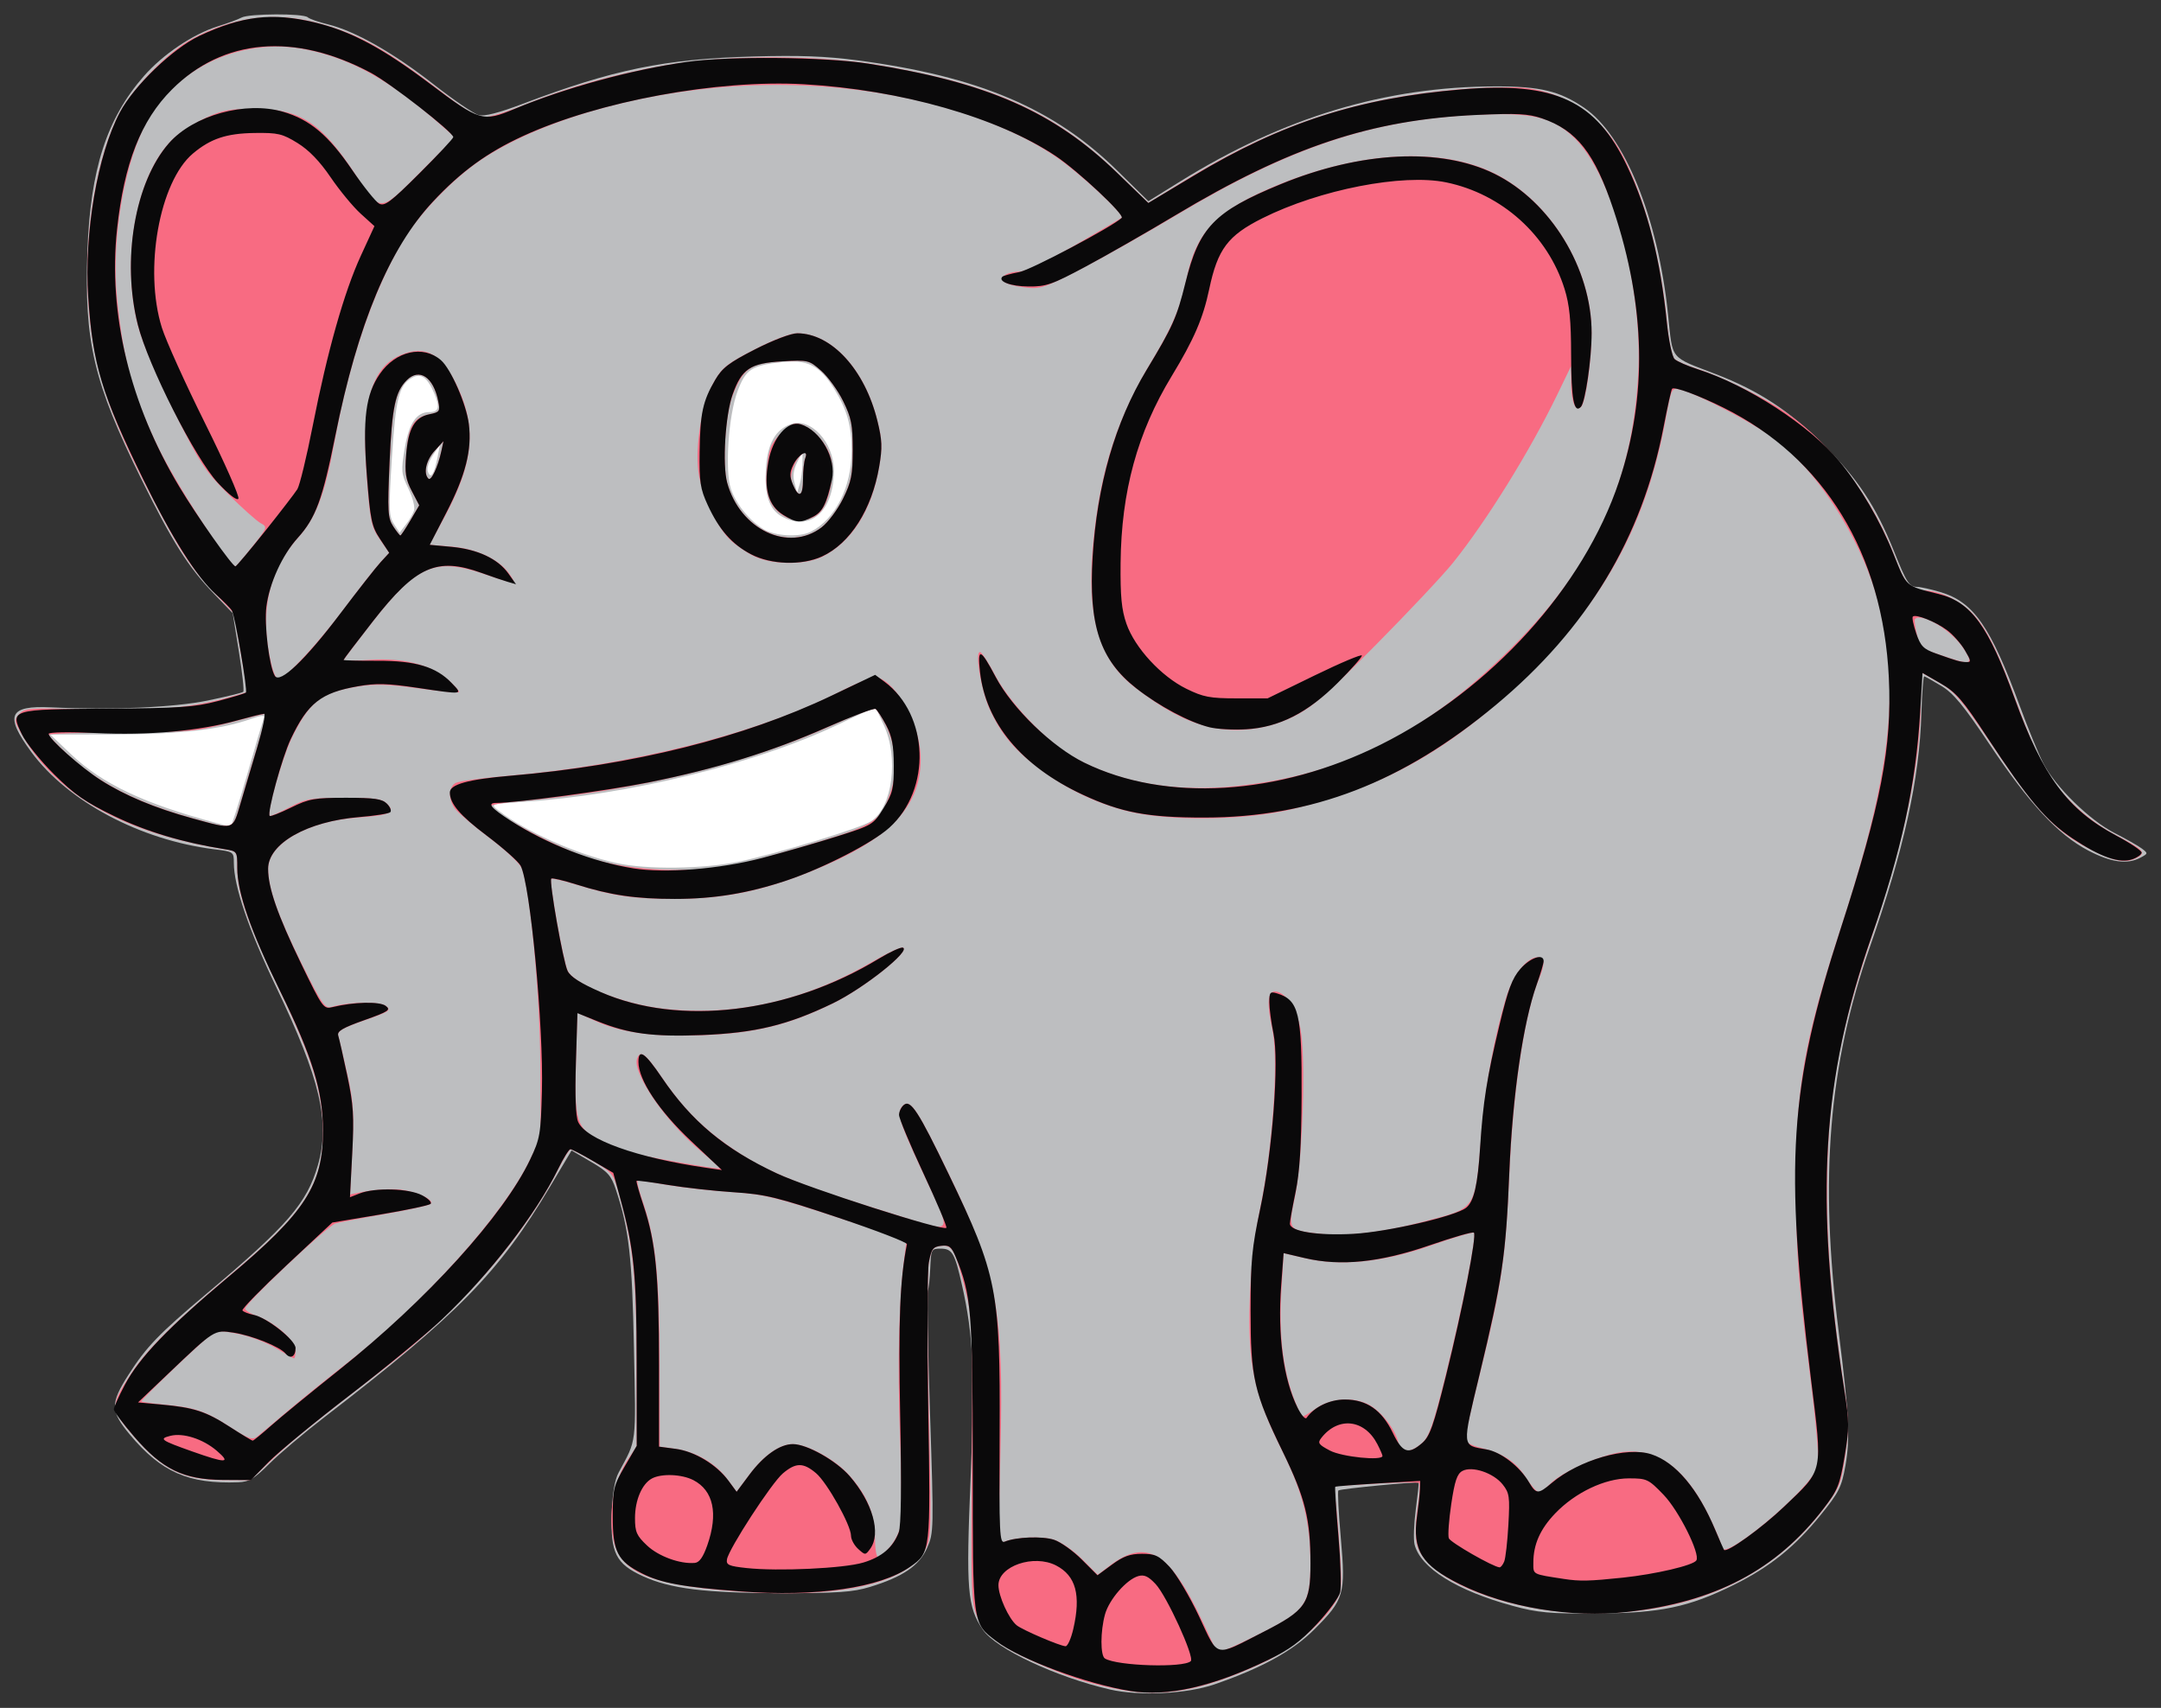 <?xml version="1.0" encoding="UTF-8" standalone="no"?>
<!-- Created with Inkscape (http://www.inkscape.org/) -->

<svg
   xmlns:dc="http://purl.org/dc/elements/1.1/"
   xmlns:cc="http://creativecommons.org/ns#"
   xmlns:rdf="http://www.w3.org/1999/02/22-rdf-syntax-ns#"
   xmlns:svg="http://www.w3.org/2000/svg"
   xmlns="http://www.w3.org/2000/svg"
   xmlns:sodipodi="http://sodipodi.sourceforge.net/DTD/sodipodi-0.dtd"
   xmlns:inkscape="http://www.inkscape.org/namespaces/inkscape"
   id="svg2"
   version="1.1"
   inkscape:version="0.48.5 r10040"
   width="600"
   height="474.209"
   sodipodi:docname="elephant_baby_clipart.png">
  <rect width="100%" height="100%" fill="#333333" stroke="none"/>
  <title
     id="title3772">elephant gray and pink</title>
  <defs
     id="defs6" />
  <sodipodi:namedview
     pagecolor="#ffffff"
     bordercolor="#666666"
     borderopacity="1"
     objecttolerance="10"
     gridtolerance="10"
     guidetolerance="10"
     inkscape:pageopacity="0"
     inkscape:pageshadow="2"
     inkscape:window-width="1146"
     inkscape:window-height="947"
     id="namedview4"
     showgrid="false"
     fit-margin-top="4"
     fit-margin-left="4"
     fit-margin-right="4"
     fit-margin-bottom="4"
     inkscape:zoom="1.0074671"
     inkscape:cx="293.05188"
     inkscape:cy="245.46506"
     inkscape:window-x="0"
     inkscape:window-y="0"
     inkscape:window-maximized="0"
     inkscape:current-layer="svg2" />
  <g
     id="g3765"
     transform="matrix(0.952,0,0,0.952,-89.301,-17.918)">
    <path
       sodipodi:nodetypes="ccccccccscccccccc"
       inkscape:connector-curvature="0"
       id="path2995"
       d="m 102.819,229.215 35.209,1.052 27.115,-7.037 41.899,-5.639 -15.493,-39.437 11.268,-63.38 122.535,-21.127 39.437,7.042 c 0,0 8.451,53.521 8.451,66.197 0,12.676 2.817,77.465 2.817,77.465 l -8.451,39.437 -109.859,8.451 -56.338,-32.394 -39.437,1.408 -23.944,-4.225 -25.352,-14.085 z"
       style="fill:#ffffff;fill-opacity:1;stroke:none" />
    <g
       id="g2987">
      <path
         inkscape:connector-curvature="0"
         id="path2993"
         d="m 417.5,511.568 c -15.734,-3.628 -33.28,-11.878 -37.045,-17.42 -4.535,-6.674 -4.936,-11.601 -3.581,-44.005 1.301,-31.118 0.836,-41.652 -2.49,-56.43 C 372.259,384.273 371.517,383 368.136,383 c -2.704,0 -2.801,0.183 -3.024,5.691 -0.127,3.13 -0.454,6.053 -0.728,6.496 -0.274,0.443 0.021,16.507 0.654,35.699 1.122,34.006 1.101,35.01 -0.842,39.403 -2.293,5.183 -7.093,8.455 -16.696,11.382 -4.972,1.515 -9.426,1.824 -26,1.803 -22.025,-0.029 -32.192,-1.28 -40.224,-4.952 -7.826,-3.578 -9.445,-6.795 -9.068,-18.023 0.208,-6.17 0.851,-10.022 2.047,-12.25 5.3,-9.875 5.011,-7.53 4.443,-36.083 -0.533,-26.815 -1.45,-34.878 -5.271,-46.384 -1.376,-4.143 -2.354,-5.235 -7.258,-8.1 l -5.667,-3.312 -6.216,10.449 c -14.959,25.146 -26.746,37.203 -65.742,67.241 -6.025,4.641 -13.318,10.801 -16.206,13.689 -4.367,4.366 -5.89,5.274 -9.045,5.39 -14.527,0.535 -22.458,-2.95 -31.605,-13.887 -5.717,-6.836 -5.768,-9.099 -0.39,-17.506 5.176,-8.092 8.916,-11.976 22.661,-23.536 23.769,-19.99 29.369,-26.462 32.589,-37.664 3.583,-12.465 0.627,-25.067 -12.126,-51.695 C 166.295,289.883 162,277.298 162,270.455 c 0,-3.175 -0.088,-3.236 -5.74,-3.942 -21.585,-2.697 -42.652,-13.899 -53.312,-28.347 -7.906,-10.715 -6.605,-13.638 5.803,-13.04 17.448,0.842 35.72,0.046 45.607,-1.985 5.423,-1.114 10.098,-2.264 10.389,-2.556 0.292,-0.292 -0.28,-5.568 -1.271,-11.725 l -1.801,-11.195 -5.398,-5.583 C 148.763,184.31 144.136,177.009 134.998,158.5 121.129,130.411 118.332,118.564 119.298,92 c 0.866,-23.843 5.63,-38.593 16.464,-50.977 5.555,-6.351 14.358,-12.28 21.552,-14.517 2.853,-0.887 5.968,-2.039 6.923,-2.559 2.173,-1.185 18.027,-1.253 19.314,-0.083 0.522,0.475 3.196,1.409 5.942,2.075 7.775,1.886 19.015,8.266 30.716,17.433 5.889,4.614 11.836,8.672 13.214,9.018 1.689,0.424 5.859,-0.642 12.792,-3.27 26.483,-10.039 41.32,-13.087 67.286,-13.822 13.401,-0.379 21.16,-0.093 30.366,1.121 35.292,4.654 57.282,13.973 75.699,32.081 l 9.155,9.001 9.39,-5.825 c 30.103,-18.673 59.814,-27.609 91.962,-27.66 12.911,-0.02 18.572,1.348 25.728,6.22 11.788,8.024 21.53,31.995 24.479,60.232 1.426,13.654 0.256,12.197 14.046,17.513 12.369,4.769 21.328,10.64 31.277,20.499 9.881,9.791 15.34,18.039 20.536,31.026 3.711,9.273 4.501,10.493 6.803,10.493 0.933,0 3.977,0.677 6.765,1.505 9.675,2.873 14.631,9.999 23.216,33.379 2.299,6.261 5.34,13.674 6.758,16.472 3.465,6.837 13.534,16.707 20.854,20.44 3.281,1.673 6.835,3.695 7.896,4.492 1.886,1.416 1.878,1.477 -0.371,2.681 -3.833,2.051 -8.578,1.403 -15.232,-2.083 -8.772,-4.595 -17.227,-13.683 -28.68,-30.828 C 666.495,224.602 663.569,221.052 660,218.887 c -2.475,-1.501 -4.725,-2.764 -5,-2.806 -0.275,-0.042 -0.642,4.76 -0.816,10.671 -0.569,19.333 -5.039,39.633 -15.027,68.248 -12.062,34.554 -14.741,67.392 -9.137,112 3.057,24.338 3.415,31.363 1.998,39.29 -1.123,6.283 -1.892,7.808 -7.303,14.483 -7.475,9.22 -14.816,15.122 -25.214,20.275 -13.181,6.531 -21.407,8.25 -40,8.359 -13.791,0.081 -17.174,-0.226 -24.5,-2.218 -16.353,-4.448 -26.925,-11.058 -28.645,-17.91 -0.354,-1.412 -0.196,-5.99 0.352,-10.173 0.548,-4.183 0.924,-7.707 0.834,-7.832 -0.298,-0.415 -22.907,1.76 -23.399,2.252 -0.265,0.265 0.054,6.546 0.711,13.956 1.442,16.291 0.99,17.837 -7.794,26.621 -6.248,6.248 -15.337,11.244 -29.059,15.974 -8.089,2.788 -21.941,3.466 -30.5,1.492 z m -108,-241.488 c 11.158,-2.349 35.189,-9.702 38.334,-11.73 6.251,-4.031 8.164,-18.517 3.709,-28.086 l -2.438,-5.237 -11.802,5.547 c -23.753,11.165 -60.683,20.168 -90.668,22.105 -9.851,0.636 -9.862,0.64 -7.5,2.503 7.67,6.046 22.715,12.76 34.366,15.334 8.988,1.986 25.44,1.787 36,-0.436 z M 165.885,244.745 c 2.412,-8.385 4.596,-15.804 4.854,-16.488 0.347,-0.92 -0.652,-0.847 -3.855,0.283 -8.738,3.083 -20.911,4.459 -39.765,4.494 l -18.619,0.035 6.044,5.747 c 9.08,8.633 21.255,14.387 42.456,20.066 1.925,0.516 3.725,0.976 4,1.023 0.275,0.047 2.473,-6.775 4.885,-15.16 z m 164.431,-70.868 c 7.127,-3.661 11.811,-12.94 11.872,-23.515 0.042,-7.256 -1.37,-12.198 -5.247,-18.364 -4.15,-6.6 -7.738,-8.393 -15.126,-7.557 -8.88,1.005 -10.48,2.055 -12.895,8.463 -2.642,7.011 -3.752,23.043 -1.969,28.445 1.465,4.439 5.345,9.25 9.507,11.788 3.414,2.082 10.51,2.461 13.858,0.741 z m -8.428,-4.377 c -3.735,-2.03 -5.194,-6.362 -4.708,-13.979 0.464,-7.292 2.748,-11.388 7.241,-12.988 5.791,-2.062 12.58,5.251 12.58,13.55 0,11.83 -6.847,17.909 -15.112,13.418 z M 327.836,154 l 0.036,-3.5 -1.57,3.149 c -1.066,2.139 -1.32,4.064 -0.792,6 l 0.777,2.851 0.757,-2.5 c 0.416,-1.375 0.773,-4.075 0.792,-6 z M 214.56,167.723 c 0.326,-0.977 -0.42,-3.868 -1.657,-6.424 -2.105,-4.348 -2.173,-5.102 -1.062,-11.723 C 213.072,142.234 215.277,139 219.052,139 c 2.707,0 3.104,-1.384 1.499,-5.223 -2.003,-4.793 -3.893,-6.199 -6.477,-4.816 -3.882,2.077 -4.891,6.033 -5.978,23.423 -0.939,15.02 -0.876,17.022 0.604,19.281 l 1.652,2.521 1.808,-2.343 c 0.994,-1.288 2.074,-3.142 2.4,-4.12 z M 221.445,152 l 0.674,-3.5 -2.077,3.123 c -1.243,1.869 -1.81,3.82 -1.411,4.859 0.837,2.182 1.836,0.592 2.813,-4.482 z"
         style="fill:#bdbec0" />
      <path
         inkscape:connector-curvature="0"
         id="path2991"
         d="m 420.342,511.577 c -8.893,-1.684 -15.696,-3.906 -25.293,-8.263 -9.848,-4.471 -13.885,-7.689 -16.194,-12.909 -1.792,-4.052 -1.891,-6.81 -1.631,-45.608 0.268,-39.99 0.206,-41.574 -1.968,-50.101 -2.93,-11.494 -3.718,-12.893 -7.05,-12.505 -2.288,0.267 -2.778,0.94 -3.503,4.81 -0.464,2.475 -0.504,20.025 -0.089,39 0.888,40.627 0.875,41.156 -1.075,44.927 -5.05,9.766 -25.623,14.276 -54.907,12.037 -27.615,-2.111 -35.39,-6.015 -36.407,-18.286 -0.594,-7.164 1.129,-14.743 4.518,-19.869 L 279.5,440.637 279.452,416.068 c -0.049,-25.185 -0.999,-34.276 -5.139,-49.165 -1.59,-5.718 -1.966,-6.19 -7.547,-9.461 -3.23,-1.893 -6.187,-3.43 -6.57,-3.416 -0.383,0.015 -1.994,2.602 -3.579,5.75 -9.773,19.405 -28.668,41.15 -50.118,57.679 -20.916,16.117 -27.341,21.324 -33.345,27.022 l -6.345,6.022 -8.155,-0.019 c -11.297,-0.026 -17.49,-3.075 -25.76,-12.684 -7.026,-8.163 -7.055,-8.767 -0.866,-18.297 4.643,-7.15 12.949,-15.362 30.314,-29.969 C 182.791,372.329 188,364.126 188,349.122 188,337.584 185.043,327.814 175.567,308.046 166.279,288.67 163,279.25 163,271.94 c 0,-4.83 -0.015,-4.852 -3.75,-5.452 -29.149,-4.685 -48.579,-15.542 -58.688,-32.793 -2.637,-4.5 -2.702,-4.883 -1.119,-6.632 1.555,-1.719 3.029,-1.816 19.927,-1.317 18.791,0.555 29.653,-0.357 40.881,-3.435 3.163,-0.867 5.747,-1.629 5.743,-1.694 -0.004,-0.065 -0.888,-5.236 -1.965,-11.491 l -1.958,-11.373 -5.338,-5.627 c -7.051,-7.433 -10.218,-12.198 -18.041,-27.143 -13.625,-26.03 -18.043,-39.699 -19.225,-59.485 -1.152,-19.271 2.726,-41.657 9.345,-53.949 3.939,-7.314 14.183,-17.737 21.011,-21.376 12.409,-6.614 24.419,-8.043 37.332,-4.441 12.127,3.383 19.479,7.58 37.178,21.227 C 229.72,51.114 233.059,53 235.027,53 c 1.574,0 6.824,-1.601 11.667,-3.558 12.854,-5.193 26.318,-8.986 40.925,-11.53 17.81,-3.102 44.442,-3.145 62.381,-0.101 33.475,5.68 51.347,13.743 69.612,31.405 l 9.112,8.812 10.888,-6.683 c 26.071,-16.004 49.387,-23.781 79.159,-26.404 7.299,-0.643 16.137,-0.862 19.64,-0.487 12.402,1.328 23.167,8.851 28.913,20.206 6.387,12.622 10.882,29.761 12.653,48.244 0.514,5.362 1.464,9.931 2.212,10.632 0.721,0.676 3.786,2.009 6.811,2.963 6.935,2.187 19.442,8.333 25.66,12.612 13.649,9.391 25.445,25.171 32.009,42.823 2.579,6.935 4.402,9.063 7.771,9.072 4.275,0.012 9.329,2.106 13.315,5.517 4.7,4.023 8.522,11.422 14.448,27.968 2.165,6.045 5.367,13.683 7.116,16.973 4.375,8.229 12.683,16.328 21.393,20.856 8.26,4.294 9.105,5.172 6.381,6.629 -3.357,1.797 -6.634,1.181 -14.068,-2.643 -9.625,-4.951 -15.293,-10.99 -27.933,-29.758 C 665.766,222.7 663.872,220.462 659.25,217.827 l -5.25,-2.992 0,7.531 c 0,18.681 -4.533,40.615 -14.493,70.134 -9.788,29.007 -12.862,46.966 -12.838,75 0.014,16.488 1.649,34.865 5.005,56.272 1.394,8.89 1.435,11.495 0.307,19.366 -1.184,8.258 -1.708,9.632 -5.7,14.943 -15.626,20.787 -38.162,31.186 -67.78,31.275 -23.901,0.072 -48.501,-9.456 -51.385,-19.902 -0.618,-2.237 -0.585,-5.921 0.093,-10.491 0.575,-3.874 0.797,-7.291 0.493,-7.595 -0.304,-0.304 -6.036,-0.225 -12.738,0.175 l -12.185,0.727 0.588,4.615 c 0.323,2.538 0.887,9.409 1.252,15.269 0.609,9.768 0.488,10.939 -1.457,14.087 -3.978,6.437 -12.804,13.724 -21.469,17.728 -17.02,7.863 -28.676,10.008 -41.35,7.609 z m 43.89,-17.778 c 10.256,-5.309 11.774,-7.754 11.751,-18.917 -0.025,-12.22 -2.206,-20.835 -8.451,-33.382 -7.973,-16.02 -9.885,-25.021 -9.239,-43.5 0.349,-9.99 1.31,-18.388 3.09,-27 3.661,-17.713 5.381,-43.393 3.483,-52 -1.633,-7.407 -1.389,-11 0.749,-11 2.928,0 6.168,4.637 7.409,10.603 1.699,8.164 0.751,38.23 -1.553,49.253 -2.025,9.69 -2.031,9.68 6.415,10.736 8.143,1.017 18.337,-0.121 31.113,-3.474 15.722,-4.126 14.953,-2.919 16.947,-26.617 1.132,-13.448 3.584,-26.854 7.027,-38.414 C 535.023,303.207 539.043,298 542.305,298 c 2.057,0 2.153,1.969 0.31,6.379 -4.16,9.956 -7.524,32.231 -8.626,57.121 -1.076,24.286 -2.289,32.527 -8.478,57.566 C 523.03,429.104 521,437.904 521,438.62 c 0,0.717 1.913,1.777 4.25,2.357 6.92,1.716 10.607,4.087 13.512,8.685 1.506,2.384 3.222,4.335 3.814,4.336 0.592,9.9e-4 2.082,-1.069 3.312,-2.379 3.147,-3.349 14.969,-8.578 21.014,-9.294 10.534,-1.248 18.852,5.025 25.645,19.339 1.9,4.003 3.454,7.789 3.454,8.414 0,4.651 25.288,-16.446 27.878,-23.258 0.616,-1.621 -0.217,-11.3 -2.615,-30.351 -2.968,-23.588 -3.539,-31.338 -3.642,-49.47 -0.175,-30.83 1.987,-43.518 13.376,-78.494 14.014,-43.039 16.941,-67.674 10.989,-92.506 -4.286,-17.883 -16.744,-38.209 -29.766,-48.566 -5.6,-4.454 -23.158,-13.724 -28.331,-14.958 -2.586,-0.617 -2.625,-0.538 -4.29,8.565 -5.431,29.684 -17.199,51.814 -39.064,73.459 -22.443,22.217 -41.797,33.421 -69.492,40.23 -14.181,3.486 -37.253,3.71 -49.188,0.477 -9.353,-2.534 -17.453,-6.537 -25.363,-12.534 -7.065,-5.357 -10.757,-9.823 -14.029,-16.969 -2.481,-5.419 -4.41,-16.71 -2.852,-16.695 0.488,0.005 2.463,3.028 4.388,6.719 4.251,8.15 15.31,19.694 23,24.008 13.184,7.396 29.584,10.264 47.658,8.333 30.055,-3.211 53.396,-14.63 77.585,-37.957 25.987,-25.06 37.689,-49.626 39.353,-82.612 1.279,-25.354 -7.499,-57.614 -18.61,-68.398 -6.337,-6.15 -12.173,-7.538 -28.576,-6.796 -30.146,1.363 -54.288,9.406 -87.097,29.018 -8.903,5.322 -21.482,12.428 -27.953,15.791 -11.009,5.722 -12.087,6.078 -16.737,5.527 -5.635,-0.667 -7.959,-2.186 -5.615,-3.668 0.82,-0.519 2.762,-0.95 4.315,-0.958 1.682,-0.009 8.149,-3.106 16,-7.662 7.247,-4.206 13.376,-7.817 13.619,-8.026 C 421.88,81.524 409.152,69.677 402.128,64.815 382.985,51.564 351.928,43.532 320,43.577 c -32.043,0.045 -66.102,8.695 -85.804,21.793 -8.162,5.426 -18.338,15.983 -23.036,23.898 -8.495,14.312 -15.542,35.068 -19.742,58.143 -2.823,15.512 -5.409,22.347 -10.67,28.209 -8.877,9.889 -11.461,22.639 -7.629,37.63 0.527,2.062 1.371,3.75 1.876,3.75 1.834,0 11.791,-10.748 19.453,-21 4.316,-5.775 8.978,-11.724 10.358,-13.219 l 2.51,-2.719 -2.736,-3.948 c -2.487,-3.589 -2.835,-5.236 -3.821,-18.101 -1.652,-21.556 1.278,-32.04 9.97,-35.672 7.275,-3.04 12.163,-0.188 16.712,9.749 5.427,11.854 4.328,22.164 -3.999,37.526 l -4.399,8.115 6.258,0.502 c 7.076,0.568 13.497,3.424 16.619,7.393 1.16,1.474 1.931,2.858 1.713,3.076 -0.217,0.217 -3.677,-0.751 -7.688,-2.153 -15.125,-5.284 -20.39,-3.163 -33.346,13.44 C 197.869,206.048 194,211.188 194,211.409 c 0,0.221 3.51,0.162 7.8,-0.132 9.618,-0.659 17.644,1.418 22.729,5.883 1.946,1.709 3.342,3.303 3.102,3.543 -0.24,0.24 -5.542,-0.267 -11.784,-1.125 -8.772,-1.207 -12.797,-1.326 -17.731,-0.526 -10.584,1.717 -13.914,4.278 -19.052,14.65 -2.785,5.622 -7.543,22.155 -6.636,23.061 0.205,0.205 2.78,-0.892 5.722,-2.437 4.893,-2.571 6.263,-2.811 16.062,-2.817 8.957,-0.006 11.005,0.286 12.5,1.779 2.52,2.518 0.794,3.321 -8.55,3.98 C 183.546,258.297 172,264.896 172,272.219 c 0,5.64 2.795,13.549 9.754,27.602 5.838,11.789 6.835,13.249 8.671,12.694 4.972,-1.502 14.093,-1.677 15.909,-0.305 1.664,1.257 1.083,1.647 -6.279,4.209 -6.345,2.209 -8.005,3.179 -7.619,4.452 0.271,0.896 1.453,5.903 2.627,11.128 1.832,8.158 2.043,11.315 1.494,22.345 l -0.64,12.845 4.292,-0.843 c 2.36,-0.463 6.386,-0.765 8.945,-0.67 4.983,0.184 11.64,2.977 10.211,4.284 -0.476,0.435 -6.49,1.768 -13.365,2.963 -6.875,1.195 -13.348,2.425 -14.385,2.735 -2.365,0.706 -26.507,23.483 -26.331,24.842 0.071,0.55 1.578,1.498 3.347,2.106 C 173.82,404.39 180,409.814 180,412.584 180,413.913 179.805,415 179.566,415 c -0.238,0 -2.601,-1.326 -5.25,-2.946 -2.649,-1.62 -7.571,-3.498 -10.938,-4.174 -5.801,-1.164 -6.272,-1.11 -9,1.025 C 151.399,411.239 135,427.007 135,427.54 c 0,0.166 3.038,0.597 6.75,0.958 9.036,0.879 11.997,1.893 19.276,6.598 5.25,3.393 6.415,3.795 7.815,2.696 0.905,-0.71 4.82,-3.991 8.699,-7.291 3.879,-3.3 11.962,-9.825 17.963,-14.5 21.781,-16.969 45.525,-43.446 52.91,-59 l 3.086,-6.5 -0.107,-21 c -0.107,-20.926 -3.004,-51.559 -5.439,-57.5 -0.564,-1.375 -4.868,-5.398 -9.566,-8.94 -4.698,-3.542 -9.182,-7.355 -9.965,-8.473 -1.945,-2.777 -1.789,-6.325 0.327,-7.433 0.963,-0.504 7.825,-1.43 15.25,-2.059 35.816,-3.03 73.021,-12.411 96.236,-24.267 6.469,-3.304 10.403,-4.761 11.722,-4.342 5.525,1.754 12.032,13.75 12.338,22.75 0.499,14.648 -8.797,24.432 -32.092,33.778 -14.25,5.717 -25.237,7.938 -39.406,7.964 -12.297,0.023 -17.934,-0.791 -29.07,-4.198 -3.724,-1.139 -6.952,-1.891 -7.173,-1.67 -0.657,0.657 3.549,24.181 4.795,26.824 1.926,4.083 16.345,9.8 27.994,11.099 20.801,2.319 41.254,-2.285 60.891,-13.708 4.255,-2.475 8.244,-4.332 8.863,-4.125 2.49,0.83 -11.373,11.888 -20.42,16.289 -12.974,6.311 -22.59,8.661 -37.855,9.252 -14.387,0.557 -23.767,-0.695 -31.482,-4.201 l -5.156,-2.344 -0.404,14.152 c -0.497,17.395 0.157,19.576 6.893,22.984 2.653,1.343 6.624,2.968 8.824,3.613 4.085,1.197 25.818,5.06 26.223,4.661 0.123,-0.121 -2.352,-2.375 -5.5,-5.009 -10.284,-8.605 -20.163,-22.985 -18.596,-27.069 0.974,-2.539 2.512,-1.353 7.193,5.548 5.582,8.229 11.155,14.016 18.679,19.396 10.835,7.748 19.724,11.469 48.779,20.421 18.49,5.696 17.581,7.178 8.131,-13.253 -6.723,-14.536 -7.296,-16.661 -5.007,-18.56 1.982,-1.645 4.204,1.775 13.095,20.151 14.133,29.211 16.103,39.739 15.093,80.642 -0.644,26.074 -0.591,27.338 1.117,26.629 3.468,-1.44 11.099,-1.722 14.674,-0.542 1.988,0.656 5.633,3.212 8.101,5.679 l 4.486,4.486 3.413,-2.603 c 10.771,-8.215 17.588,-4.143 27.134,16.208 l 4.33,9.231 3.827,-1.581 c 2.105,-0.869 7.306,-3.382 11.558,-5.583 z M 445.024,230.46 c -6.331,-1.775 -12.186,-5 -20.22,-11.141 -10.969,-8.383 -14.496,-21.671 -11.897,-44.82 2.205,-19.639 7.044,-34.184 16.695,-50.184 6.197,-10.274 8.6,-16.007 10.402,-24.816 2.56,-12.516 8.388,-18.823 23.53,-25.464 24.529,-10.758 49.009,-12.646 65.277,-5.036 16.801,7.859 29.226,27.863 29.168,46.96 -0.025,8.241 -1.718,20.177 -3.05,21.51 -1.622,1.622 -2.898,-1.407 -2.915,-6.917 L 552,125.606 l -3.917,8.1 c -8.02,16.583 -20.714,37.067 -30.55,49.295 -2.876,3.575 -13.06,14.408 -22.631,24.073 -14.433,14.574 -18.521,18.122 -23.959,20.792 -8.096,3.975 -17.603,4.927 -25.919,2.596 z M 313.537,180.944 c -2.179,-1.087 -5.242,-3.202 -6.806,-4.701 -3.84,-3.679 -8.461,-13.603 -9.241,-19.846 -0.977,-7.821 1.073,-19.956 4.367,-25.85 2.52,-4.509 3.803,-5.553 12.029,-9.797 5.452,-2.812 10.515,-4.741 12.411,-4.728 10.063,0.069 19.707,10.57 23.381,25.458 1.433,5.806 1.505,7.826 0.489,13.75 -2.123,12.379 -7.923,21.564 -16.325,25.851 -5.108,2.606 -14.94,2.54 -20.305,-0.137 z m 19.88,-8.313 c 1.887,-1.439 4.696,-5.207 6.243,-8.374 2.406,-4.925 2.815,-6.986 2.826,-14.257 0.011,-7.294 -0.383,-9.306 -2.777,-14.182 -1.535,-3.125 -4.424,-7.116 -6.42,-8.869 -3.554,-3.12 -3.795,-3.177 -11.526,-2.73 -9.065,0.525 -11.198,1.99 -14.242,9.78 -2.2,5.631 -3.129,20.119 -1.641,25.596 3.702,13.629 17.928,20.363 27.536,13.035 z m -10.655,-3.156 c -4.527,-2.523 -6.075,-6.735 -5.262,-14.322 0.604,-5.642 1.172,-7.026 4.076,-9.93 2.623,-2.623 3.881,-3.221 5.649,-2.687 3.687,1.114 7.729,5.578 8.862,9.785 1.224,4.546 -0.261,12.469 -2.941,15.692 -2.222,2.671 -7.004,3.344 -10.383,1.46 z M 328,158.582 c 0,-2.43 0.273,-5.13 0.607,-6 1.244,-3.242 -1.763,-1.452 -3.155,1.878 -1.138,2.724 -1.199,4.001 -0.288,6 1.733,3.804 2.836,3.074 2.836,-1.878 z m 25.371,311.389 c 1.402,-1.666 2.823,-4.49 3.158,-6.276 0.335,-1.786 0.231,-13.36 -0.232,-25.721 -0.795,-21.244 -0.368,-39.622 1.207,-51.974 l 0.701,-5.5 -20.353,-6.68 C 319.877,367.92 316.274,367.062 307,366.474 c -5.775,-0.366 -14.1,-1.29 -18.5,-2.052 -4.4,-0.762 -8.313,-1.394 -8.696,-1.404 -0.383,-0.01 0.196,2.569 1.285,5.732 3.926,11.393 5.008,21.494 5.071,47.379 l 0.06,24.629 4.495,0.616 c 5.94,0.814 11.814,4.222 15.188,8.81 l 2.738,3.723 3.735,-5.002 c 4.175,-5.593 8.872,-8.901 12.623,-8.892 4.196,0.01 12.286,4.435 16.349,8.943 5.312,5.892 7.602,11.385 7.629,18.294 0.012,3.163 0.432,5.75 0.933,5.75 0.501,0 2.058,-1.363 3.46,-3.029 z M 508.467,439.75 c 2.14,-1.867 3.323,-5.238 6.955,-19.817 4.887,-19.616 9.095,-40.749 8.277,-41.567 -0.295,-0.295 -5.86,1.345 -12.368,3.644 -14.062,4.968 -26.442,6.221 -36.993,3.745 l -6.161,-1.446 -0.657,11.096 c -0.742,12.522 0.416,22.679 3.537,31.02 1.147,3.067 2.303,5.576 2.567,5.576 0.265,0 2.137,-1.125 4.16,-2.5 4.285,-2.911 10.702,-3.334 15.213,-1.001 3.488,1.804 7.589,6.972 8.533,10.751 0.849,3.402 3.4,3.586 6.937,0.5 z M 311,270.477 c 3.575,-0.842 13.25,-3.584 21.5,-6.092 16.674,-5.069 18.255,-6.174 21.122,-14.772 2.002,-6.003 1.399,-13.692 -1.522,-19.418 -1.139,-2.233 -2.475,-4.309 -2.969,-4.614 -0.494,-0.305 -6.237,1.863 -12.764,4.818 -25.092,11.361 -57.294,19.149 -91.617,22.156 -4.263,0.373 -7.746,0.964 -7.741,1.312 0.027,1.985 18.974,12.085 28.351,15.114 12.837,4.146 31.762,4.767 45.64,1.496 z M 164.032,252.75 c 1.164,-3.987 3.386,-11.412 4.938,-16.5 1.552,-5.088 2.52,-9.25 2.153,-9.25 -0.367,0 -5.158,1.197 -10.645,2.661 -9.242,2.465 -11.543,2.667 -31.227,2.75 -11.688,0.049 -21.25,0.365 -21.25,0.702 0,0.337 2.208,2.678 4.906,5.203 9.512,8.898 20.426,14.539 37.094,19.174 12.228,3.401 11.593,3.615 14.032,-4.74 z m 502.639,-44.5 c -3.405,-5.415 -12.33,-10.925 -14.378,-8.877 -0.512,0.512 1.347,8.568 1.997,8.655 0.115,0.015 2.685,0.884 5.71,1.93 8.669,2.997 9.497,2.785 6.671,-1.708 z M 167.386,178.267 c 4.416,-5.566 4.487,-5.765 2.451,-6.855 -1.153,-0.617 -5.441,-4.45 -9.528,-8.517 -6.781,-6.749 -8.17,-8.881 -15.883,-24.395 -5.246,-10.552 -9.206,-20 -10.439,-24.91 -5.058,-20.133 -0.075,-45.16 10.913,-54.808 1.929,-1.694 6.003,-4.241 9.054,-5.659 4.607,-2.143 6.984,-2.576 14.046,-2.561 13.421,0.03 19.633,4.077 29.477,19.208 7.294,11.211 7.028,11.222 18.909,-0.72 L 226.5,58.885 l -4,-3.522 C 207.708,42.336 196.38,35.968 183.228,33.286 c -18.002,-3.671 -36.733,4.423 -45.927,19.848 -7.049,11.825 -11.185,35.249 -9.342,52.914 1.89,18.116 4.381,27.24 11.592,42.454 5.141,10.847 21.08,35.498 22.952,35.498 0.184,0 2.381,-2.58 4.883,-5.733 z m 46.108,-7.667 2.578,-4.4 -2.175,-4.173 c -1.857,-3.562 -2.089,-5.205 -1.585,-11.218 0.659,-7.86 2.122,-10.246 6.863,-11.194 2.846,-0.569 3.027,-0.852 2.434,-3.813 -1.404,-7.022 -5.518,-9.752 -9.178,-6.092 -3.31,3.31 -4.258,7.86 -4.976,23.88 -0.644,14.375 -0.535,16.361 1.026,18.744 0.961,1.466 1.901,2.666 2.09,2.666 0.189,0 1.503,-1.98 2.921,-4.4 z m 9.025,-20.211 0.627,-2.89 -2.573,2.806 c -2.49,2.715 -3.36,6.574 -1.827,8.107 0.805,0.805 2.758,-3.349 3.773,-8.023 z"
         style="fill:#f86b82" />
      <path
         inkscape:connector-curvature="0"
         id="path2989"
         d="m 423.5,512.026 c -12.806,-2.03 -32.134,-9.221 -39.134,-14.56 -7.021,-5.355 -6.865,-4.192 -6.866,-51.465 -7.4e-4,-44.529 -0.425,-49.706 -4.963,-60.567 -1.265,-3.028 -1.91,-3.522 -4.242,-3.252 -2.394,0.277 -2.859,0.902 -3.588,4.819 -0.461,2.475 -0.546,21.662 -0.188,42.637 0.714,41.883 0.704,41.969 -5.253,46.143 -8.814,6.175 -27.268,8.845 -49.608,7.175 -16.635,-1.243 -23.005,-2.405 -28.598,-5.216 -7.124,-3.58 -8.56,-6.362 -8.553,-16.564 0.006,-8.094 0.241,-9.077 3.5,-14.675 l 3.493,-6 -0.024,-24.5 c -0.025,-25.371 -0.78,-32.993 -4.688,-47.302 l -2.131,-7.802 -5.882,-3.448 C 263.54,355.551 260.561,354 260.155,354 c -0.406,0 -2.001,2.575 -3.545,5.723 -6.537,13.328 -19.998,30.757 -33.905,43.898 -4.586,4.334 -16.645,14.258 -26.798,22.054 -10.153,7.796 -20.819,16.571 -23.702,19.5 l -5.243,5.325 -8.231,-0.053 C 147.318,450.373 141.116,447.35 132.974,437.889 129.688,434.072 127,430.461 127,429.864 c 0,-0.596 1.462,-3.847 3.25,-7.223 4.166,-7.869 12.748,-16.799 30.213,-31.438 C 182.846,372.444 188,364.465 188,348.574 188,337.147 184.912,327.081 175.551,307.996 166.937,290.434 163,279.141 163,271.994 c 0,-4.893 -0.008,-4.904 -3.75,-5.5 -12.126,-1.931 -22.737,-5.114 -32.075,-9.62 -8.41,-4.058 -11.669,-6.317 -17.566,-12.178 -3.982,-3.957 -8.218,-9.21 -9.411,-11.673 -3.534,-7.288 -3.375,-7.335 25.009,-7.521 20.92,-0.137 25.376,-0.442 32.083,-2.202 4.284,-1.124 7.985,-2.24 8.226,-2.481 0.565,-0.565 -3.182,-22.472 -4.097,-23.951 -0.381,-0.616 -2.437,-2.697 -4.569,-4.623 -5.758,-5.202 -12.917,-16.517 -21.28,-33.635 C 123.428,133.757 120.824,125.132 119.535,105.5 118.305,86.777 122.239,63.847 128.795,51.522 132.893,43.818 144.291,32.883 152,29.262 c 12.379,-5.816 21.203,-6.852 33.471,-3.933 10.602,2.523 19.751,7.39 33.858,18.012 14.392,10.836 15.272,11.098 24.451,7.28 C 258.671,44.425 277.831,39.185 294,36.885 c 12.262,-1.744 40.339,-1.485 53.013,0.489 34.582,5.387 54.086,13.94 72.593,31.836 l 9.106,8.805 13.268,-7.966 c 25.774,-15.475 48.064,-22.654 78.149,-25.172 27.234,-2.28 39.151,3.26 48.246,22.426 6.031,12.71 9.667,27.041 11.573,45.619 0.534,5.208 1.545,9.963 2.26,10.632 0.711,0.666 3.768,2.002 6.793,2.97 14.553,4.654 32.622,16.404 41.246,26.822 6.077,7.341 11.892,17.293 15.8,27.036 3.915,9.762 3.334,9.246 13.163,11.686 9.483,2.354 14.491,9.231 22.162,30.432 8.218,22.712 15.43,32.456 29.616,40.013 4.117,2.193 7.461,4.438 7.432,4.987 -0.03,0.55 -1.237,1.416 -2.683,1.924 -3.743,1.316 -9.276,-0.594 -17.401,-6.007 -7.82,-5.21 -13.038,-11.387 -24.982,-29.573 -7.16,-10.902 -9.042,-13.078 -13.582,-15.703 l -5.27,-3.047 -0.703,11.703 c -1.263,21.024 -5.425,40.18 -14.169,65.207 -14.536,41.603 -16.626,76.276 -7.959,132.023 1.492,9.593 1.5,11.339 0.092,19.685 -1.392,8.257 -1.996,9.746 -6.133,15.121 -13.779,17.907 -31.675,27.311 -57.349,30.136 -16.333,1.797 -34.966,-1.295 -48.673,-8.077 -11.178,-5.531 -13.946,-9.926 -12.532,-19.898 0.428,-3.022 0.812,-6.564 0.852,-7.872 l 0.073,-2.378 -12.25,0.725 c -6.737,0.399 -12.373,0.842 -12.524,0.986 -0.151,0.144 0.262,6.52 0.917,14.17 0.655,7.65 0.885,15.129 0.511,16.62 -0.374,1.491 -3.447,5.669 -6.828,9.283 -4.732,5.059 -8.009,7.468 -14.237,10.465 -16.235,7.814 -29.262,10.75 -40.089,9.034 z m 17.596,-8.73 c 1.145,-1.157 -6.985,-18.965 -10.256,-22.467 -2.119,-2.268 -3.328,-2.824 -5.062,-2.327 -3.423,0.982 -8.494,6.813 -9.699,11.155 -1.369,4.929 -1.384,12.037 -0.028,12.875 3.551,2.194 23.043,2.789 25.046,0.764 z m 21.118,-8.487 C 474.674,488.45 476,486.528 476,474.816 c 0,-12.878 -1.532,-19.085 -7.987,-32.37 -8.531,-17.558 -9.479,-21.702 -9.479,-41.446 8e-5,-14.256 0.378,-18.268 2.779,-29.5 3.618,-16.926 5.596,-43.034 3.888,-51.306 C 464.54,316.996 464,312.914 464,311.122 c 0,-2.916 0.236,-3.185 2.25,-2.567 6.38,1.956 7.269,5.673 7.16,29.945 -0.065,14.456 -0.55,22.218 -1.75,28 -0.913,4.4 -1.66,8.545 -1.66,9.211 -3.2e-4,2.251 8.089,3.549 18.5,2.969 10.079,-0.562 29.991,-5.183 32.964,-7.65 2.218,-1.84 3.312,-6.634 4.003,-17.53 0.837,-13.203 1.978,-20.4 5.681,-35.845 2.465,-10.279 3.677,-13.525 6.07,-16.25 2.897,-3.3 6.783,-4.593 6.783,-2.258 0,0.631 -0.897,3.669 -1.993,6.75 -4.011,11.275 -7.086,32.389 -8.024,55.103 -0.995,24.092 -2.039,31.155 -8.693,58.83 -5.132,21.342 -5.21,20.501 2.022,21.722 4.179,0.706 9.693,4.952 12.415,9.56 2.097,3.55 2.677,3.571 6.63,0.233 7.984,-6.74 21.891,-10.739 29.087,-8.364 7.049,2.326 13.581,10.059 18.601,22.019 1.27,3.025 2.419,5.652 2.554,5.838 0.746,1.027 10.933,-6.293 17.559,-12.618 11.572,-11.044 11.236,-9.443 7.804,-37.227 -7.768,-62.892 -6.323,-85.037 8.548,-130.945 11.926,-36.82 15.128,-53.439 14.169,-73.549 -1.729,-36.26 -18.787,-64.139 -48.178,-78.745 -7.346,-3.65 -14.353,-6.236 -15.039,-5.549 -0.223,0.223 -1.338,5.24 -2.479,11.149 -6.24,32.335 -22.289,58.926 -48.949,81.1 -27.171,22.599 -53.576,32.788 -85.033,32.813 -16.495,0.013 -24.223,-1.445 -35.477,-6.691 -17.768,-8.283 -28.28,-20.895 -29.921,-35.896 -0.778,-7.11 0.173,-6.778 4.597,1.603 4.809,9.113 16.433,20.355 25.8,24.953 23.727,11.648 56.621,9.652 86.5,-5.248 32.162,-16.038 59.15,-45.837 69.463,-76.696 8.342,-24.962 7.822,-50.969 -1.587,-79.292 -5.495,-16.542 -10.704,-23.19 -20.893,-26.661 -3.952,-1.346 -7.263,-1.521 -18.887,-0.997 -30.9,1.394 -54.692,9.313 -88.096,29.323 -8.25,4.942 -19.95,11.636 -26,14.876 -9.892,5.297 -11.583,5.885 -16.792,5.833 -5.187,-0.051 -8.944,-1.471 -7.559,-2.856 0.284,-0.284 2.504,-0.89 4.933,-1.349 3.376,-0.637 27.157,-13.219 29.862,-15.8 C 421.871,81.484 408.207,68.676 401.685,64.316 384.892,53.09 356.458,44.986 328.27,43.393 c -25.254,-1.427 -59.788,4.935 -81.892,15.087 -10.455,4.802 -18.114,10.377 -26.307,19.15 -12.727,13.628 -21.877,35.564 -28.455,68.217 -3.785,18.79 -5.719,24.046 -10.996,29.887 -4.505,4.987 -8.235,13.165 -9.124,20.003 -0.679,5.229 0.832,17.556 2.479,20.221 1.47,2.378 8.873,-4.682 19.069,-18.184 5.098,-6.752 10.394,-13.498 11.768,-14.992 l 2.498,-2.717 -2.7,-4.08 c -2.431,-3.673 -2.81,-5.512 -3.809,-18.452 -1.278,-16.55 -0.368,-23.666 3.793,-29.67 4.628,-6.679 12.633,-8.48 17.798,-4.004 2.922,2.532 7.427,12.835 8.153,18.643 0.937,7.503 -0.944,14.934 -6.521,25.755 l -4.878,9.465 6.386,0.596 c 7.6,0.71 13.471,3.469 16.535,7.772 l 2.234,3.138 -2.4,-0.7 c -1.32,-0.385 -4.779,-1.562 -7.687,-2.615 -12.96,-4.693 -19.104,-1.958 -31.614,14.073 -4.729,6.06 -8.599,11.147 -8.599,11.305 0,0.157 4.388,0.268 9.75,0.247 11.225,-0.045 17.229,1.743 21.767,6.479 3.336,3.482 3.632,3.441 -10.105,1.4 -8.63,-1.282 -11.889,-1.366 -17.19,-0.443 -10.8,1.881 -14.659,4.915 -19.639,15.442 -2.503,5.291 -6.947,21.551 -6.117,22.381 0.225,0.225 3.025,-0.875 6.222,-2.444 5.24,-2.573 6.818,-2.854 16.027,-2.854 8.341,0 10.531,0.317 11.94,1.726 0.949,0.949 1.388,2.065 0.974,2.478 -0.414,0.414 -4.437,1.05 -8.94,1.415 C 183.442,258.353 172,264.827 172,272.219 c 0,5.539 2.745,13.424 9.622,27.64 6.29,13.003 6.534,13.341 9.17,12.691 6.168,-1.52 13.716,-1.701 15.486,-0.371 1.587,1.193 0.914,1.643 -6.279,4.199 -6.316,2.244 -7.946,3.215 -7.544,4.493 0.283,0.896 1.465,6.13 2.628,11.63 1.804,8.533 2.017,11.871 1.45,22.75 l -0.665,12.75 2.816,-1.101 c 4.508,-1.763 14.351,-1.484 18.181,0.515 1.851,0.966 2.976,2.109 2.5,2.539 -0.476,0.43 -7.115,1.829 -14.755,3.107 l -13.89,2.325 -13.328,12.454 c -7.331,6.85 -13.127,12.78 -12.881,13.178 0.246,0.398 1.699,0.975 3.229,1.281 3.903,0.781 12.26,7.385 12.26,9.689 0,2.509 -1.491,3.332 -2.918,1.612 -1.688,-2.033 -9.897,-5.317 -15.288,-6.116 -5.508,-0.816 -5.424,-0.869 -18.811,11.871 l -8.925,8.493 6.721,0.611 c 9.608,0.873 13.07,1.999 20.082,6.531 3.414,2.206 6.402,4.012 6.64,4.012 0.238,0 2.656,-1.975 5.374,-4.389 2.718,-2.414 11.62,-9.709 19.783,-16.213 25.572,-20.372 48.011,-45.082 55.754,-61.399 2.883,-6.074 3.108,-7.377 3.438,-19.876 0.504,-19.09 -3.397,-60.406 -6.212,-65.806 -0.626,-1.2 -5.097,-5.166 -9.936,-8.813 C 227.981,256.687 225,253.191 225,249.958 c 0,-2.361 5.313,-3.83 17.696,-4.891 35.765,-3.066 67.897,-11.077 93.577,-23.328 l 12.774,-6.094 2.726,2.023 c 13.014,9.659 13.732,31.447 1.402,42.563 -4.937,4.45 -19.157,11.77 -29.82,15.35 -11.231,3.77 -21.202,5.42 -32.76,5.42 -11.412,0 -18.859,-1.098 -28.823,-4.251 -3.7,-1.171 -6.931,-1.924 -7.181,-1.675 -0.7,0.7 3.427,24.108 4.742,26.895 0.814,1.725 3.73,3.593 9.666,6.194 22.923,10.045 54.849,6.222 81.075,-9.709 3.272,-1.988 6.444,-3.448 7.05,-3.247 2.488,0.829 -11.44,11.9 -20.444,16.25 -13.135,6.346 -22.616,8.644 -38.181,9.252 -14.306,0.559 -21.398,-0.378 -30.419,-4.022 l -5.866,-2.37 -0.451,14.591 c -0.289,9.361 -0.059,15.487 0.643,17.091 2.264,5.174 17.104,10.49 37.515,13.439 l 4.421,0.639 -8.992,-8.465 C 285.985,342.798 280,333.796 280,328.527 c 0,-3.996 1.87,-2.748 6.819,4.551 8.665,12.778 18.365,20.863 33.562,27.974 9.256,4.331 48.956,17.065 49.434,15.855 0.173,-0.439 -2.864,-7.629 -6.75,-15.977 C 359.179,352.581 356,344.962 356,343.998 c 0,-0.964 0.631,-2.276 1.402,-2.917 1.989,-1.651 4.279,1.88 13.088,20.185 14.173,29.449 15.055,33.932 14.852,75.556 -0.145,29.74 -0.025,32.266 1.5,31.629 3.278,-1.37 10.992,-1.66 14.381,-0.541 1.902,0.628 5.529,3.212 8.06,5.744 l 4.603,4.603 4.253,-3.128 C 421.404,472.728 423.431,472 426.852,472 c 3.865,0 4.936,0.506 8.053,3.802 1.977,2.091 5.845,8.588 8.595,14.438 5.794,12.326 4.25,11.949 18.714,4.568 z m -15.678,-263.874 c -5.943,-1.486 -14.721,-6.16 -21.352,-11.37 -10.585,-8.316 -13.92,-18.349 -12.72,-38.273 1.261,-20.949 6.589,-39.442 15.71,-54.535 7.645,-12.65 8.845,-15.34 11.336,-25.399 4.036,-16.299 8.372,-20.802 27.713,-28.782 23.395,-9.653 46.703,-10.806 62.408,-3.087 C 546.038,77.55 558,97.144 558,115.953 c 0,7.534 -1.842,20.186 -3.135,21.539 -2,2.092 -2.835,-2.346 -2.85,-15.153 -0.012,-10.075 -0.46,-14.588 -1.91,-19.248 C 545.231,87.429 531.845,75.374 515.595,72.015 502.901,69.39 478.702,74.108 462,82.463 c -10.107,5.056 -13.077,9.02 -15.542,20.738 -1.778,8.451 -4.44,14.614 -10.932,25.309 -10.005,16.482 -14.697,33.638 -14.903,54.49 -0.096,9.784 0.275,13.643 1.711,17.762 2.44,7 10.132,15.338 17.476,18.944 4.949,2.431 6.862,2.794 14.69,2.794 l 9,0 13.75,-6.696 c 7.562,-3.683 13.75,-6.286 13.75,-5.784 0,0.501 -3.136,4.047 -6.968,7.879 -8.829,8.829 -17.12,13.044 -26.8,13.623 -3.703,0.221 -8.516,-0.043 -10.696,-0.589 z M 312.877,180.499 c -5.595,-2.914 -9.372,-7.204 -12.681,-14.403 -2.166,-4.712 -2.467,-6.697 -2.352,-15.5 0.147,-11.242 0.919,-14.81 4.541,-20.99 2.053,-3.504 4.046,-5.027 11.665,-8.916 5.26,-2.685 10.527,-4.681 12.319,-4.668 9.991,0.07 19.646,10.616 23.309,25.458 1.411,5.717 1.497,7.869 0.541,13.444 -2.148,12.528 -8.484,22.46 -16.72,26.211 -5.865,2.671 -14.804,2.395 -20.623,-0.635 z m 20.539,-7.867 c 1.886,-1.438 4.701,-5.206 6.256,-8.374 C 342.102,159.31 342.5,157.305 342.5,150 c 0,-7.278 -0.401,-9.317 -2.79,-14.182 -1.535,-3.125 -4.424,-7.116 -6.42,-8.869 -3.549,-3.116 -3.804,-3.177 -11.47,-2.733 -9.192,0.532 -11.728,2.239 -14.354,9.66 -2.131,6.021 -3.019,20.438 -1.584,25.719 3.721,13.698 17.879,20.401 27.534,13.036 z m -11.112,-3.588 c -4.412,-2.69 -5.831,-7.703 -4.407,-15.572 1.277,-7.057 5.597,-12.059 9.42,-10.906 5.814,1.754 10.481,10.015 9.121,16.146 -1.572,7.09 -2.738,9.391 -5.472,10.805 -3.729,1.928 -4.821,1.869 -8.662,-0.473 z M 328,158.582 c 0,-2.43 0.297,-5.191 0.659,-6.136 1.101,-2.869 -1.991,-1.144 -3.5,1.953 -1.072,2.2 -1.098,3.336 -0.129,5.676 1.746,4.215 2.969,3.601 2.969,-1.493 z m 78.828,335.342 c 2.284,-9.894 0.757,-15.535 -5.011,-18.518 C 395.316,472.044 385,475.571 385,481.155 c 0,3.181 2.985,9.758 5.301,11.68 1.622,1.347 12.607,6.058 14.277,6.123 0.593,0.023 1.606,-2.242 2.25,-5.034 z m 160.168,-14.958 c 9.647,-1.016 20.655,-3.591 21.552,-5.043 1.182,-1.913 -5.111,-14.514 -9.548,-19.117 C 574.564,450.204 574.133,450 568.844,450 c -6.976,0 -15.616,4.108 -21.462,10.205 -4.398,4.586 -6.381,9.062 -6.381,14.399 0,3.521 -0.431,3.293 9,4.74 4.536,0.696 7.397,0.632 16.996,-0.379 z m -221.437,-4.405 c 5.431,-1.636 8.681,-4.406 10.355,-8.824 0.698,-1.843 0.84,-13.173 0.425,-34 -0.556,-27.919 -0.089,-39.776 1.973,-50.044 0.103,-0.515 -8.872,-3.979 -19.945,-7.698 -17.833,-5.989 -21.318,-6.839 -30.5,-7.436 -5.702,-0.371 -14.368,-1.335 -19.259,-2.141 -4.891,-0.806 -9.013,-1.342 -9.161,-1.191 -0.148,0.151 0.783,3.424 2.068,7.274 C 285.057,381.115 286,390.875 286,416.944 l 0,23.799 4.876,0.647 c 5.545,0.736 11.925,4.597 15.419,9.333 l 2.348,3.183 3.734,-5.001 c 4.189,-5.611 8.866,-8.895 12.676,-8.9 4.077,-0.006 12.629,4.813 16.563,9.335 6.695,7.693 9.242,16.736 5.973,21.207 -1.383,1.892 -1.449,1.892 -3.5,0.036 C 342.941,469.541 342,467.813 342,466.741 c 0,-3.072 -6.972,-15.539 -10.215,-18.269 -3.722,-3.132 -5.867,-3.116 -9.656,0.072 -3.267,2.749 -15.77,21.974 -16.304,25.068 -0.279,1.621 0.523,1.979 5.675,2.539 9.236,1.003 28.421,0.107 34.059,-1.592 z M 532.504,474.25 c 0.395,-0.963 0.943,-5.8 1.218,-10.75 0.452,-8.145 0.294,-9.259 -1.665,-11.726 -2.677,-3.372 -8.902,-5.463 -11.74,-3.944 -1.549,0.829 -2.255,2.918 -3.252,9.621 -0.701,4.709 -1.022,9.217 -0.715,10.019 0.473,1.233 12.857,8.333 14.793,8.481 0.354,0.027 0.966,-0.738 1.361,-1.701 z M 300.091,469.5 c 3.233,-9.217 1.792,-15.958 -4.059,-18.983 -3.379,-1.748 -9.288,-1.986 -12.088,-0.487 -2.904,1.554 -4.945,6.322 -4.945,11.553 0,4.058 0.468,5.123 3.511,7.993 3.354,3.163 9.598,5.446 13.908,5.085 1.345,-0.113 2.443,-1.656 3.672,-5.161 z M 157.005,441.932 c -4.017,-3.433 -9.769,-5.28 -13.514,-4.34 -3.423,0.859 -2.828,1.288 6.275,4.519 10.021,3.557 11.566,3.519 7.239,-0.179 z M 497,443.45 c 0,-0.302 -0.672,-1.85 -1.494,-3.439 -3.756,-7.263 -11.402,-8.116 -16.328,-1.822 -1.163,1.486 -0.863,1.932 2.5,3.706 3.52,1.857 15.322,3.055 15.322,1.555 z m 11.549,-3.739 c 2.25,-1.935 3.33,-4.986 6.992,-19.75 4.846,-19.536 8.986,-40.766 8.12,-41.633 -0.313,-0.313 -6.103,1.344 -12.865,3.683 -14.502,5.016 -26.011,6.197 -36.464,3.742 l -6.168,-1.448 -0.709,9.455 c -1.081,14.413 0.662,27.382 4.79,35.64 1.072,2.146 2.244,3.48 2.602,2.966 2.227,-3.194 6.737,-5.367 11.139,-5.367 6.398,0 10.824,3.065 14.013,9.705 2.812,5.854 4.535,6.46 8.549,3.006 z M 316.046,269.067 c 6.299,-1.652 16.169,-4.496 21.933,-6.321 10.29,-3.257 10.534,-3.405 13.5,-8.203 2.674,-4.325 3.018,-5.755 2.998,-12.464 -0.018,-5.863 -0.524,-8.525 -2.236,-11.761 -1.217,-2.3 -2.6,-4.422 -3.074,-4.715 -0.474,-0.293 -6.893,2.126 -14.264,5.375 -16.133,7.111 -32.311,12.11 -51.857,16.022 C 270.969,249.417 244.394,253 238.543,253 c -2.784,0 -1.613,1.444 4.221,5.202 10.514,6.772 23.921,11.983 35.712,13.879 9.327,1.5 25.215,0.225 37.57,-3.015 z M 163.923,253.25 c 1.104,-3.712 3.312,-11.137 4.905,-16.5 1.593,-5.362 2.503,-9.75 2.022,-9.75 -0.481,0 -4.038,0.877 -7.904,1.948 -11.168,3.095 -25.847,4.405 -41.196,3.676 -7.716,-0.366 -13.75,-0.268 -13.75,0.225 0,1.44 9.414,9.801 15.208,13.508 6.974,4.461 15.797,8.146 26.624,11.118 12.364,3.394 11.772,3.571 14.091,-4.224 z m 502.918,-44.794 c -1.15,-1.949 -3.498,-4.587 -5.216,-5.862 -3.328,-2.468 -9.126,-4.759 -9.952,-3.933 -0.274,0.274 0.172,2.463 0.991,4.865 1.271,3.729 2.098,4.585 5.662,5.856 6.28,2.24 7.028,2.454 8.891,2.54 1.546,0.071 1.509,-0.273 -0.375,-3.466 z M 171.104,173.75 c 4.496,-5.638 8.736,-11.15 9.421,-12.25 0.685,-1.1 2.705,-9.425 4.489,-18.5 4.272,-21.741 9.149,-38.978 14.028,-49.591 l 3.968,-8.629 -4.016,-3.64 c -2.209,-2.002 -6.148,-6.774 -8.755,-10.604 -3.197,-4.699 -6.34,-7.952 -9.662,-10 -4.41,-2.719 -5.713,-3.025 -12.5,-2.932 -8.226,0.113 -12.848,1.65 -18.005,5.989 -9.792,8.239 -14.364,33.85 -9.066,50.78 1.183,3.78 6.843,16.308 12.577,27.839 5.734,11.531 10.122,21.456 9.752,22.056 -0.405,0.655 -2.79,-1.183 -5.966,-4.595 -6.638,-7.132 -20.321,-34.126 -23.358,-46.083 -4.793,-18.866 -0.894,-41.679 9.059,-53.015 7.153,-8.147 22.352,-12.339 33.25,-9.17 7.854,2.283 13.277,6.843 20.181,16.968 3.3,4.84 6.84,9.263 7.867,9.829 1.593,0.878 3.318,-0.417 11.75,-8.817 C 221.553,63.968 226,59.214 226,58.818 226,57.395 207.696,43.117 201.937,40.047 c -22.172,-11.817 -43.066,-10.057 -58.001,4.886 -9.03,9.035 -13.93,21.508 -15.999,40.726 -2.653,24.645 3.747,51.101 18.182,75.16 5.115,8.524 15.454,23.181 16.352,23.181 0.251,0 4.136,-4.612 8.632,-10.25 z m 42.39,-3.15 2.578,-4.4 -2.168,-4.16 c -1.792,-3.438 -2.079,-5.277 -1.651,-10.6 0.617,-7.685 2.493,-10.94 6.805,-11.802 2.976,-0.595 3.149,-0.856 2.553,-3.836 -1.404,-7.022 -5.518,-9.752 -9.178,-6.092 -3.345,3.345 -4.306,7.933 -5.009,23.927 -0.629,14.315 -0.518,16.289 1.051,18.684 0.965,1.473 1.909,2.678 2.098,2.678 0.189,0 1.503,-1.98 2.921,-4.4 z m 9.025,-20.211 0.627,-2.89 -2.573,2.806 c -2.49,2.715 -3.36,6.574 -1.827,8.107 0.805,0.805 2.758,-3.349 3.773,-8.023 z"
         style="fill:#0a090a" />
    </g>
  </g>
</svg>
